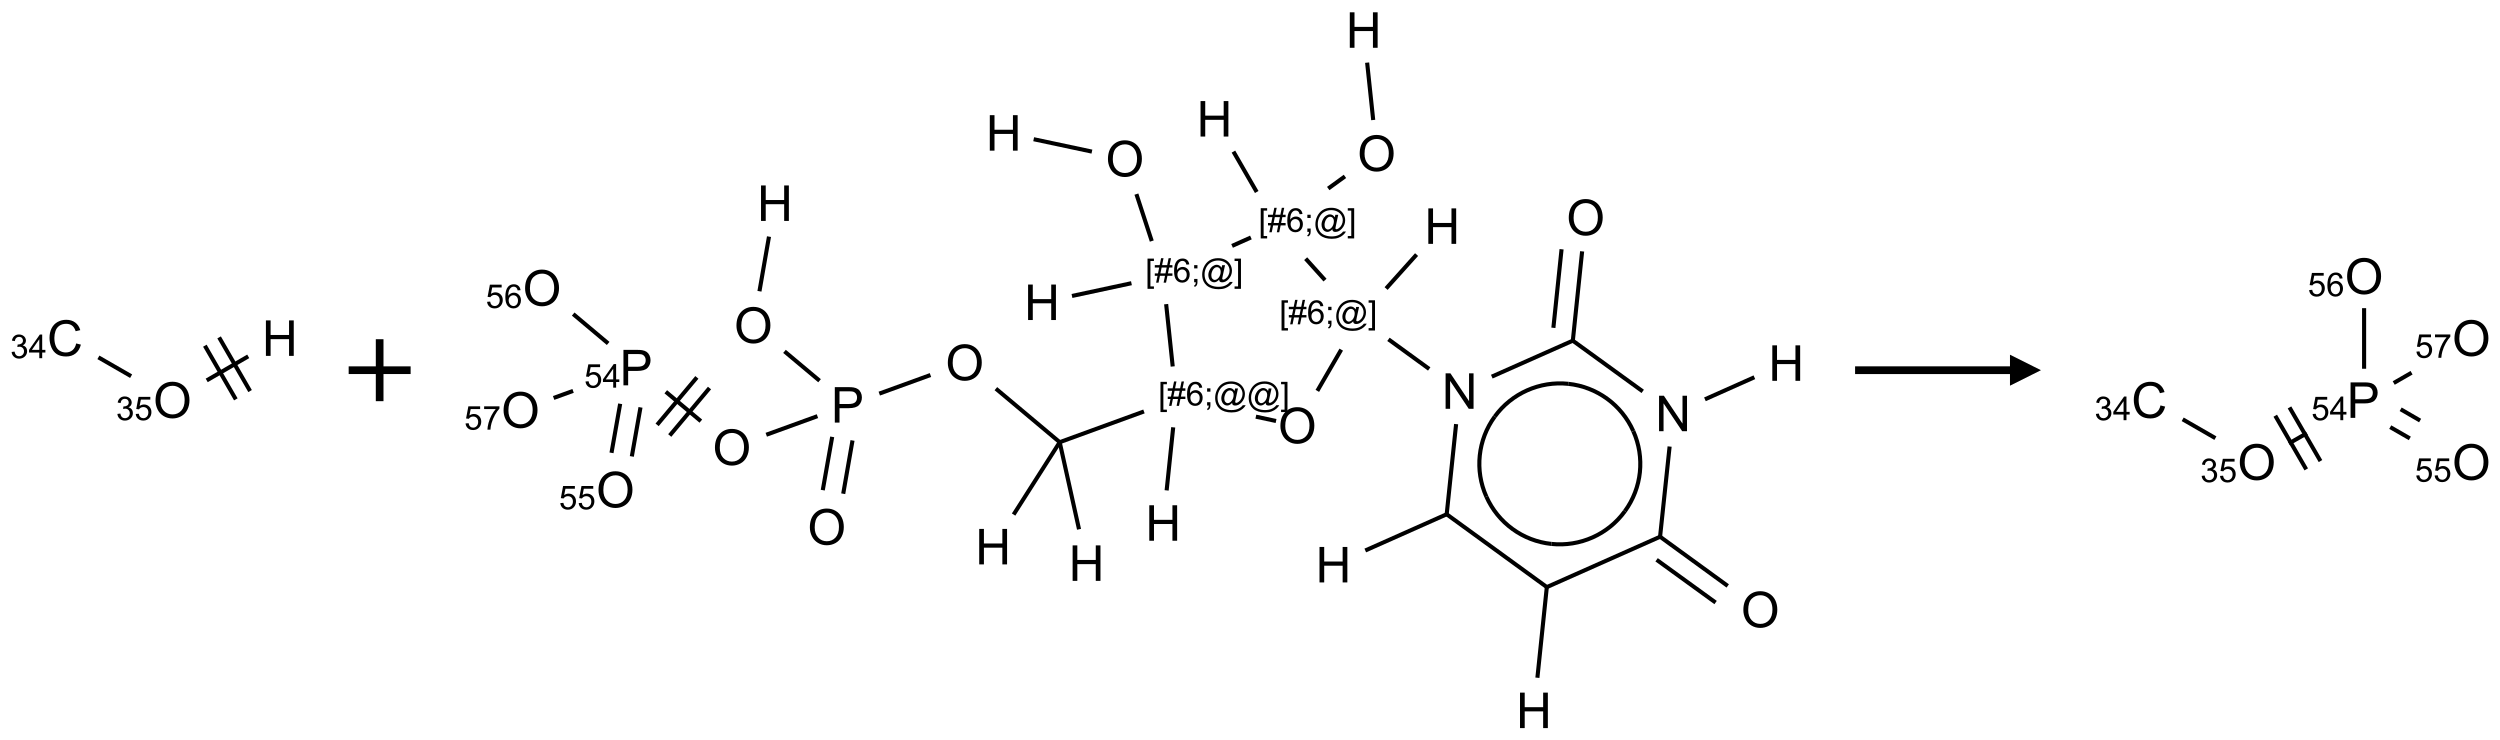 <?xml version="1.0" encoding="UTF-8"?>
<svg xmlns="http://www.w3.org/2000/svg" xmlns:xlink="http://www.w3.org/1999/xlink" width="807" height="239" viewBox="0 0 807 239">
<defs>
<g>
<g id="glyph-0-0">
<path d="M 2 0 L 2 -10 L 10 -10 L 10 0 Z M 2.25 -0.25 L 9.75 -0.25 L 9.75 -9.75 L 2.25 -9.75 Z M 2.25 -0.25 "/>
</g>
<g id="glyph-0-1">
<path d="M 9.406 -4.016 L 10.922 -3.633 C 10.605 -2.387 10.031 -1.438 9.207 -0.785 C 8.383 -0.133 7.371 0.195 6.18 0.195 C 4.945 0.195 3.941 -0.055 3.168 -0.559 C 2.395 -1.062 1.805 -1.789 1.402 -2.742 C 1 -3.695 0.797 -4.719 0.797 -5.812 C 0.797 -7.004 1.023 -8.047 1.48 -8.934 C 1.938 -9.82 2.586 -10.496 3.426 -10.957 C 4.266 -11.418 5.191 -11.648 6.203 -11.648 C 7.348 -11.648 8.312 -11.355 9.094 -10.773 C 9.875 -10.191 10.418 -9.371 10.727 -8.312 L 9.234 -7.961 C 8.969 -8.793 8.582 -9.402 8.078 -9.781 C 7.574 -10.16 6.938 -10.352 6.172 -10.352 C 5.293 -10.352 4.555 -10.141 3.965 -9.719 C 3.375 -9.297 2.957 -8.73 2.719 -8.02 C 2.48 -7.309 2.359 -6.574 2.359 -5.82 C 2.359 -4.848 2.5 -3.996 2.785 -3.27 C 3.07 -2.543 3.512 -2 4.109 -1.641 C 4.707 -1.281 5.355 -1.102 6.055 -1.102 C 6.902 -1.102 7.621 -1.348 8.211 -1.836 C 8.801 -2.324 9.199 -3.051 9.406 -4.016 Z M 9.406 -4.016 "/>
</g>
<g id="glyph-0-2">
<path d="M 0.773 -5.578 C 0.773 -7.48 1.285 -8.969 2.305 -10.043 C 3.324 -11.117 4.645 -11.656 6.258 -11.656 C 7.316 -11.656 8.27 -11.402 9.117 -10.898 C 9.965 -10.395 10.613 -9.688 11.059 -8.785 C 11.504 -7.883 11.727 -6.855 11.727 -5.711 C 11.727 -4.551 11.492 -3.512 11.023 -2.594 C 10.555 -1.676 9.891 -0.984 9.031 -0.512 C 8.172 -0.039 7.246 0.195 6.25 0.195 C 5.172 0.195 4.207 -0.066 3.359 -0.586 C 2.512 -1.105 1.867 -1.816 1.43 -2.719 C 0.992 -3.621 0.773 -4.574 0.773 -5.578 Z M 2.336 -5.555 C 2.336 -4.176 2.707 -3.086 3.449 -2.293 C 4.191 -1.5 5.121 -1.102 6.242 -1.102 C 7.383 -1.102 8.32 -1.504 9.059 -2.305 C 9.797 -3.105 10.164 -4.246 10.164 -5.719 C 10.164 -6.652 10.008 -7.465 9.691 -8.16 C 9.375 -8.855 8.914 -9.395 8.309 -9.777 C 7.703 -10.16 7.02 -10.352 6.266 -10.352 C 5.191 -10.352 4.27 -9.984 3.496 -9.246 C 2.723 -8.508 2.336 -7.277 2.336 -5.555 Z M 2.336 -5.555 "/>
</g>
<g id="glyph-0-3">
<path d="M 1.281 0 L 1.281 -11.453 L 2.797 -11.453 L 2.797 -6.75 L 8.75 -6.75 L 8.75 -11.453 L 10.266 -11.453 L 10.266 0 L 8.75 0 L 8.75 -5.398 L 2.797 -5.398 L 2.797 0 Z M 1.281 0 "/>
</g>
<g id="glyph-0-4">
<path d="M 1.219 0 L 1.219 -11.453 L 2.773 -11.453 L 8.789 -2.461 L 8.789 -11.453 L 10.242 -11.453 L 10.242 0 L 8.688 0 L 2.672 -9 L 2.672 0 Z M 1.219 0 "/>
</g>
<g id="glyph-0-5">
<path d="M 1.234 0 L 1.234 -11.453 L 5.555 -11.453 C 6.316 -11.453 6.895 -11.418 7.297 -11.344 C 7.859 -11.25 8.332 -11.07 8.711 -10.809 C 9.09 -10.547 9.398 -10.176 9.629 -9.703 C 9.859 -9.23 9.977 -8.707 9.977 -8.141 C 9.977 -7.168 9.668 -6.344 9.047 -5.668 C 8.426 -4.992 7.309 -4.656 5.688 -4.656 L 2.75 -4.656 L 2.75 0 Z M 2.75 -6.008 L 5.711 -6.008 C 6.691 -6.008 7.387 -6.191 7.797 -6.555 C 8.207 -6.918 8.414 -7.434 8.414 -8.094 C 8.414 -8.574 8.293 -8.984 8.051 -9.324 C 7.809 -9.664 7.488 -9.891 7.094 -10 C 6.84 -10.066 6.367 -10.102 5.68 -10.102 L 2.75 -10.102 Z M 2.75 -6.008 "/>
</g>
<g id="glyph-1-0">
<path d="M 1.332 0 L 1.332 -6.668 L 6.668 -6.668 L 6.668 0 Z M 1.5 -0.168 L 6.5 -0.168 L 6.5 -6.5 L 1.5 -6.5 Z M 1.5 -0.168 "/>
</g>
<g id="glyph-1-1">
<path d="M 0.449 -2.016 L 1.387 -2.141 C 1.492 -1.609 1.676 -1.227 1.934 -0.992 C 2.191 -0.758 2.508 -0.641 2.879 -0.641 C 3.32 -0.641 3.695 -0.793 3.996 -1.098 C 4.301 -1.402 4.453 -1.781 4.453 -2.234 C 4.453 -2.664 4.312 -3.02 4.031 -3.301 C 3.75 -3.578 3.391 -3.719 2.957 -3.719 C 2.781 -3.719 2.562 -3.684 2.297 -3.613 L 2.402 -4.438 C 2.465 -4.43 2.516 -4.426 2.551 -4.426 C 2.949 -4.426 3.312 -4.531 3.629 -4.738 C 3.949 -4.949 4.109 -5.27 4.109 -5.703 C 4.109 -6.047 3.992 -6.332 3.762 -6.559 C 3.527 -6.785 3.227 -6.895 2.859 -6.895 C 2.496 -6.895 2.191 -6.781 1.949 -6.551 C 1.707 -6.324 1.547 -5.98 1.48 -5.52 L 0.543 -5.688 C 0.656 -6.316 0.918 -6.805 1.324 -7.148 C 1.73 -7.492 2.234 -7.668 2.84 -7.668 C 3.254 -7.668 3.641 -7.578 3.988 -7.398 C 4.34 -7.219 4.609 -6.977 4.793 -6.668 C 4.98 -6.359 5.074 -6.031 5.074 -5.684 C 5.074 -5.352 4.984 -5.051 4.809 -4.781 C 4.629 -4.512 4.367 -4.297 4.02 -4.137 C 4.473 -4.031 4.824 -3.816 5.074 -3.488 C 5.324 -3.16 5.449 -2.75 5.449 -2.254 C 5.449 -1.59 5.203 -1.023 4.719 -0.559 C 4.234 -0.098 3.617 0.137 2.875 0.137 C 2.203 0.137 1.648 -0.062 1.207 -0.465 C 0.762 -0.863 0.512 -1.379 0.449 -2.016 Z M 0.449 -2.016 "/>
</g>
<g id="glyph-1-2">
<path d="M 3.449 0 L 3.449 -1.828 L 0.137 -1.828 L 0.137 -2.688 L 3.621 -7.637 L 4.387 -7.637 L 4.387 -2.688 L 5.418 -2.688 L 5.418 -1.828 L 4.387 -1.828 L 4.387 0 Z M 3.449 -2.688 L 3.449 -6.129 L 1.059 -2.688 Z M 3.449 -2.688 "/>
</g>
<g id="glyph-1-3">
<path d="M 0.441 -2 L 1.426 -2.082 C 1.5 -1.605 1.668 -1.242 1.934 -1.004 C 2.199 -0.762 2.52 -0.641 2.895 -0.641 C 3.348 -0.641 3.73 -0.812 4.043 -1.152 C 4.355 -1.492 4.512 -1.941 4.512 -2.504 C 4.512 -3.039 4.359 -3.461 4.059 -3.77 C 3.758 -4.078 3.367 -4.234 2.879 -4.234 C 2.578 -4.234 2.305 -4.164 2.062 -4.027 C 1.82 -3.891 1.629 -3.715 1.488 -3.496 L 0.609 -3.609 L 1.348 -7.531 L 5.145 -7.531 L 5.145 -6.637 L 2.098 -6.637 L 1.688 -4.582 C 2.145 -4.902 2.625 -5.062 3.129 -5.062 C 3.797 -5.062 4.359 -4.832 4.816 -4.371 C 5.277 -3.91 5.504 -3.312 5.504 -2.59 C 5.504 -1.898 5.305 -1.301 4.902 -0.797 C 4.41 -0.18 3.742 0.129 2.895 0.129 C 2.199 0.129 1.633 -0.062 1.195 -0.453 C 0.758 -0.844 0.504 -1.359 0.441 -2 Z M 0.441 -2 "/>
</g>
<g id="glyph-1-4">
<path d="M 0.723 2.121 L 0.723 -7.637 L 2.793 -7.637 L 2.793 -6.859 L 1.66 -6.859 L 1.66 1.344 L 2.793 1.344 L 2.793 2.121 Z M 0.723 2.121 "/>
</g>
<g id="glyph-1-5">
<path d="M 0.535 0.129 L 0.988 -2.09 L 0.109 -2.09 L 0.109 -2.863 L 1.145 -2.863 L 1.531 -4.754 L 0.109 -4.754 L 0.109 -5.531 L 1.688 -5.531 L 2.141 -7.766 L 2.922 -7.766 L 2.469 -5.531 L 4.109 -5.531 L 4.562 -7.766 L 5.348 -7.766 L 4.895 -5.531 L 5.797 -5.531 L 5.797 -4.754 L 4.738 -4.754 L 4.348 -2.863 L 5.797 -2.863 L 5.797 -2.09 L 4.191 -2.09 L 3.738 0.129 L 2.957 0.129 L 3.406 -2.09 L 1.77 -2.09 L 1.316 0.129 Z M 1.926 -2.863 L 3.562 -2.863 L 3.953 -4.754 L 2.312 -4.754 Z M 1.926 -2.863 "/>
</g>
<g id="glyph-1-6">
<path d="M 5.309 -5.766 L 4.375 -5.691 C 4.293 -6.059 4.172 -6.328 4.02 -6.496 C 3.766 -6.762 3.453 -6.895 3.082 -6.895 C 2.785 -6.895 2.523 -6.812 2.297 -6.645 C 2 -6.43 1.77 -6.117 1.598 -5.703 C 1.43 -5.289 1.34 -4.703 1.332 -3.938 C 1.559 -4.281 1.836 -4.535 2.16 -4.703 C 2.488 -4.871 2.828 -4.953 3.188 -4.953 C 3.812 -4.953 4.344 -4.723 4.785 -4.262 C 5.223 -3.801 5.441 -3.207 5.441 -2.48 C 5.441 -2 5.34 -1.555 5.133 -1.145 C 4.926 -0.73 4.641 -0.418 4.281 -0.199 C 3.922 0.02 3.512 0.129 3.051 0.129 C 2.27 0.129 1.633 -0.156 1.141 -0.73 C 0.648 -1.305 0.402 -2.254 0.402 -3.574 C 0.402 -5.051 0.672 -6.121 1.219 -6.793 C 1.695 -7.375 2.336 -7.668 3.141 -7.668 C 3.742 -7.668 4.234 -7.5 4.617 -7.16 C 5 -6.824 5.23 -6.359 5.309 -5.766 Z M 1.48 -2.473 C 1.48 -2.152 1.547 -1.844 1.684 -1.547 C 1.82 -1.25 2.016 -1.027 2.262 -0.871 C 2.508 -0.719 2.766 -0.641 3.035 -0.641 C 3.434 -0.641 3.773 -0.801 4.059 -1.121 C 4.344 -1.441 4.484 -1.875 4.484 -2.422 C 4.484 -2.949 4.344 -3.367 4.062 -3.668 C 3.781 -3.973 3.426 -4.125 3 -4.125 C 2.578 -4.125 2.219 -3.973 1.922 -3.668 C 1.625 -3.363 1.48 -2.969 1.48 -2.473 Z M 1.48 -2.473 "/>
</g>
<g id="glyph-1-7">
<path d="M 0.949 -4.465 L 0.949 -5.531 L 2.016 -5.531 L 2.016 -4.465 Z M 0.949 0 L 0.949 -1.066 L 2.016 -1.066 L 2.016 0 C 2.016 0.391 1.945 0.711 1.809 0.949 C 1.668 1.191 1.449 1.379 1.145 1.512 L 0.887 1.109 C 1.082 1.023 1.23 0.895 1.324 0.727 C 1.418 0.559 1.469 0.316 1.48 0 Z M 0.949 0 "/>
</g>
<g id="glyph-1-8">
<path d="M 6.047 -0.848 C 5.82 -0.59 5.57 -0.379 5.289 -0.223 C 5.008 -0.062 4.73 0.016 4.449 0.016 C 4.141 0.016 3.84 -0.074 3.547 -0.254 C 3.254 -0.434 3.02 -0.715 2.836 -1.09 C 2.652 -1.465 2.562 -1.875 2.562 -2.324 C 2.562 -2.875 2.703 -3.43 2.988 -3.98 C 3.27 -4.535 3.621 -4.953 4.043 -5.23 C 4.461 -5.508 4.871 -5.645 5.266 -5.645 C 5.566 -5.645 5.855 -5.566 6.129 -5.41 C 6.402 -5.25 6.641 -5.012 6.84 -4.688 L 7.016 -5.496 L 7.949 -5.496 L 7.199 -2 C 7.094 -1.516 7.043 -1.246 7.043 -1.191 C 7.043 -1.098 7.078 -1.02 7.148 -0.949 C 7.219 -0.883 7.305 -0.848 7.406 -0.848 C 7.59 -0.848 7.832 -0.953 8.129 -1.168 C 8.527 -1.445 8.84 -1.816 9.07 -2.285 C 9.301 -2.75 9.418 -3.234 9.418 -3.73 C 9.418 -4.309 9.27 -4.852 8.973 -5.355 C 8.676 -5.859 8.23 -6.262 7.645 -6.562 C 7.055 -6.863 6.406 -7.016 5.691 -7.016 C 4.879 -7.016 4.137 -6.824 3.465 -6.445 C 2.793 -6.066 2.273 -5.52 1.902 -4.809 C 1.535 -4.098 1.348 -3.34 1.348 -2.527 C 1.348 -1.676 1.535 -0.941 1.902 -0.328 C 2.273 0.285 2.809 0.742 3.508 1.035 C 4.207 1.328 4.984 1.473 5.832 1.473 C 6.742 1.473 7.504 1.32 8.121 1.016 C 8.734 0.711 9.195 0.34 9.5 -0.098 L 10.441 -0.098 C 10.266 0.266 9.961 0.637 9.531 1.016 C 9.102 1.395 8.59 1.695 7.996 1.914 C 7.402 2.133 6.688 2.246 5.848 2.246 C 5.078 2.246 4.367 2.145 3.715 1.949 C 3.066 1.75 2.512 1.453 2.051 1.055 C 1.594 0.656 1.25 0.199 1.016 -0.316 C 0.723 -0.973 0.578 -1.684 0.578 -2.441 C 0.578 -3.289 0.75 -4.098 1.098 -4.863 C 1.523 -5.805 2.125 -6.527 2.902 -7.027 C 3.684 -7.527 4.629 -7.777 5.738 -7.777 C 6.602 -7.777 7.375 -7.602 8.059 -7.246 C 8.746 -6.895 9.285 -6.371 9.684 -5.672 C 10.02 -5.07 10.188 -4.418 10.188 -3.715 C 10.188 -2.707 9.832 -1.812 9.125 -1.031 C 8.492 -0.328 7.801 0.02 7.051 0.02 C 6.812 0.02 6.617 -0.016 6.473 -0.09 C 6.324 -0.16 6.215 -0.266 6.145 -0.402 C 6.102 -0.488 6.066 -0.637 6.047 -0.848 Z M 3.527 -2.262 C 3.527 -1.785 3.641 -1.414 3.863 -1.152 C 4.09 -0.887 4.348 -0.754 4.641 -0.754 C 4.836 -0.754 5.039 -0.812 5.254 -0.93 C 5.469 -1.047 5.676 -1.219 5.871 -1.449 C 6.066 -1.676 6.23 -1.969 6.355 -2.32 C 6.48 -2.672 6.543 -3.027 6.543 -3.379 C 6.543 -3.852 6.426 -4.219 6.191 -4.48 C 5.957 -4.738 5.672 -4.871 5.332 -4.871 C 5.109 -4.871 4.902 -4.812 4.707 -4.699 C 4.512 -4.586 4.32 -4.406 4.137 -4.156 C 3.953 -3.906 3.805 -3.602 3.691 -3.246 C 3.582 -2.887 3.527 -2.559 3.527 -2.262 Z M 3.527 -2.262 "/>
</g>
<g id="glyph-1-9">
<path d="M 2.27 2.121 L 0.203 2.121 L 0.203 1.344 L 1.332 1.344 L 1.332 -6.859 L 0.203 -6.859 L 0.203 -7.637 L 2.27 -7.637 Z M 2.27 2.121 "/>
</g>
<g id="glyph-1-10">
<path d="M 0.504 -6.637 L 0.504 -7.535 L 5.449 -7.535 L 5.449 -6.809 C 4.961 -6.289 4.48 -5.602 4.004 -4.746 C 3.527 -3.887 3.156 -3.004 2.895 -2.098 C 2.707 -1.461 2.59 -0.762 2.535 0 L 1.574 0 C 1.582 -0.602 1.703 -1.328 1.926 -2.176 C 2.152 -3.027 2.477 -3.848 2.898 -4.637 C 3.32 -5.426 3.77 -6.094 4.246 -6.637 Z M 0.504 -6.637 "/>
</g>
</g>
</defs>
<path fill="none" stroke-width="0.033" stroke-linecap="butt" stroke-linejoin="miter" stroke="rgb(0%, 0%, 0%)" stroke-opacity="1" stroke-miterlimit="10" d="M 0.268 0.155 L 0.532 0.307 " transform="matrix(40, 0, 0, 40, 21.047, 109.152)"/>
<path fill="none" stroke-width="0.033" stroke-linecap="butt" stroke-linejoin="miter" stroke="rgb(0%, 0%, 0%)" stroke-opacity="1" stroke-miterlimit="10" d="M 1.142 0.341 L 1.477 0.147 " transform="matrix(40, 0, 0, 40, 21.047, 109.152)"/>
<path fill="none" stroke-width="0.033" stroke-linecap="butt" stroke-linejoin="miter" stroke="rgb(0%, 0%, 0%)" stroke-opacity="1" stroke-miterlimit="10" d="M 1.492 0.427 L 1.242 -0.006 " transform="matrix(40, 0, 0, 40, 21.047, 109.152)"/>
<path fill="none" stroke-width="0.033" stroke-linecap="butt" stroke-linejoin="miter" stroke="rgb(0%, 0%, 0%)" stroke-opacity="1" stroke-miterlimit="10" d="M 1.377 0.494 L 1.127 0.061 " transform="matrix(40, 0, 0, 40, 21.047, 109.152)"/>
<g fill="rgb(0%, 0%, 0%)" fill-opacity="1">
<use xlink:href="#glyph-0-1" x="15.188" y="114.879"/>
</g>
<g fill="rgb(0%, 0%, 0%)" fill-opacity="1">
<use xlink:href="#glyph-1-1" x="3.301" y="115.633"/>
<use xlink:href="#glyph-1-2" x="9.233" y="115.633"/>
</g>
<g fill="rgb(0%, 0%, 0%)" fill-opacity="1">
<use xlink:href="#glyph-0-2" x="49.438" y="134.883"/>
</g>
<g fill="rgb(0%, 0%, 0%)" fill-opacity="1">
<use xlink:href="#glyph-1-1" x="37.441" y="135.633"/>
<use xlink:href="#glyph-1-3" x="43.374" y="135.633"/>
</g>
<g fill="rgb(0%, 0%, 0%)" fill-opacity="1">
<use xlink:href="#glyph-0-3" x="84.555" y="114.879"/>
</g>
<path fill="none" stroke-width="0.062" stroke-linecap="butt" stroke-linejoin="miter" stroke="rgb(0%, 0%, 0%)" stroke-opacity="1" stroke-miterlimit="10" d="M -0 0 L 0.5 0 M 0.25 -0.25 L 0.25 0.25 " transform="matrix(40, 0, 0, 40, 112.551, 119.5)"/>
<path fill="none" stroke-width="0.033" stroke-linecap="butt" stroke-linejoin="miter" stroke="rgb(0%, 0%, 0%)" stroke-opacity="1" stroke-miterlimit="10" d="M 9.742 4.486 L 9.188 4.083 " transform="matrix(40, 0, 0, 40, 168.031, 9.699)"/>
<path fill="none" stroke-width="0.033" stroke-linecap="butt" stroke-linejoin="miter" stroke="rgb(0%, 0%, 0%)" stroke-opacity="1" stroke-miterlimit="10" d="M 9.644 4.62 L 9.168 4.275 " transform="matrix(40, 0, 0, 40, 168.031, 9.699)"/>
<path fill="none" stroke-width="0.033" stroke-linecap="butt" stroke-linejoin="miter" stroke="rgb(0%, 0%, 0%)" stroke-opacity="1" stroke-miterlimit="10" d="M 9.205 4.085 L 8.274 4.499 " transform="matrix(40, 0, 0, 40, 168.031, 9.699)"/>
<path fill="none" stroke-width="0.033" stroke-linecap="butt" stroke-linejoin="miter" stroke="rgb(0%, 0%, 0%)" stroke-opacity="1" stroke-miterlimit="10" d="M 8.283 4.486 L 8.206 5.227 " transform="matrix(40, 0, 0, 40, 168.031, 9.699)"/>
<path fill="none" stroke-width="0.033" stroke-linecap="butt" stroke-linejoin="miter" stroke="rgb(0%, 0%, 0%)" stroke-opacity="1" stroke-miterlimit="10" d="M 8.283 4.496 L 7.466 3.902 " transform="matrix(40, 0, 0, 40, 168.031, 9.699)"/>
<path fill="none" stroke-width="0.033" stroke-linecap="butt" stroke-linejoin="miter" stroke="rgb(0%, 0%, 0%)" stroke-opacity="1" stroke-miterlimit="10" d="M 7.482 3.904 L 6.817 4.2 " transform="matrix(40, 0, 0, 40, 168.031, 9.699)"/>
<path fill="none" stroke-width="0.033" stroke-linecap="butt" stroke-linejoin="miter" stroke="rgb(0%, 0%, 0%)" stroke-opacity="1" stroke-miterlimit="10" d="M 7.474 3.908 L 7.55 3.18 " transform="matrix(40, 0, 0, 40, 168.031, 9.699)"/>
<path fill="none" stroke-width="0.033" stroke-linecap="butt" stroke-linejoin="miter" stroke="rgb(0%, 0%, 0%)" stroke-opacity="1" stroke-miterlimit="10" d="M 7.333 2.735 L 7.004 2.496 " transform="matrix(40, 0, 0, 40, 168.031, 9.699)"/>
<path fill="none" stroke-width="0.033" stroke-linecap="butt" stroke-linejoin="miter" stroke="rgb(0%, 0%, 0%)" stroke-opacity="1" stroke-miterlimit="10" d="M 6.985 2.086 L 7.231 1.812 " transform="matrix(40, 0, 0, 40, 168.031, 9.699)"/>
<path fill="none" stroke-width="0.033" stroke-linecap="butt" stroke-linejoin="miter" stroke="rgb(0%, 0%, 0%)" stroke-opacity="1" stroke-miterlimit="10" d="M 6.623 2.579 L 6.43 2.912 " transform="matrix(40, 0, 0, 40, 168.031, 9.699)"/>
<path fill="none" stroke-width="0.033" stroke-linecap="butt" stroke-linejoin="miter" stroke="rgb(0%, 0%, 0%)" stroke-opacity="1" stroke-miterlimit="10" d="M 6.097 3.155 L 5.934 3.12 " transform="matrix(40, 0, 0, 40, 168.031, 9.699)"/>
<path fill="none" stroke-width="0.033" stroke-linecap="butt" stroke-linejoin="miter" stroke="rgb(0%, 0%, 0%)" stroke-opacity="1" stroke-miterlimit="10" d="M 5.031 3.078 L 4.351 3.326 " transform="matrix(40, 0, 0, 40, 168.031, 9.699)"/>
<path fill="none" stroke-width="0.033" stroke-linecap="butt" stroke-linejoin="miter" stroke="rgb(0%, 0%, 0%)" stroke-opacity="1" stroke-miterlimit="10" d="M 4.351 3.326 L 3.836 2.894 " transform="matrix(40, 0, 0, 40, 168.031, 9.699)"/>
<path fill="none" stroke-width="0.033" stroke-linecap="butt" stroke-linejoin="miter" stroke="rgb(0%, 0%, 0%)" stroke-opacity="1" stroke-miterlimit="10" d="M 3.308 2.784 L 2.895 2.934 " transform="matrix(40, 0, 0, 40, 168.031, 9.699)"/>
<path fill="none" stroke-width="0.033" stroke-linecap="butt" stroke-linejoin="miter" stroke="rgb(0%, 0%, 0%)" stroke-opacity="1" stroke-miterlimit="10" d="M 2.515 3.283 L 2.439 3.713 " transform="matrix(40, 0, 0, 40, 168.031, 9.699)"/>
<path fill="none" stroke-width="0.033" stroke-linecap="butt" stroke-linejoin="miter" stroke="rgb(0%, 0%, 0%)" stroke-opacity="1" stroke-miterlimit="10" d="M 2.679 3.312 L 2.604 3.742 " transform="matrix(40, 0, 0, 40, 168.031, 9.699)"/>
<path fill="none" stroke-width="0.033" stroke-linecap="butt" stroke-linejoin="miter" stroke="rgb(0%, 0%, 0%)" stroke-opacity="1" stroke-miterlimit="10" d="M 2.413 2.83 L 2.13 2.593 " transform="matrix(40, 0, 0, 40, 168.031, 9.699)"/>
<path fill="none" stroke-width="0.033" stroke-linecap="butt" stroke-linejoin="miter" stroke="rgb(0%, 0%, 0%)" stroke-opacity="1" stroke-miterlimit="10" d="M 1.928 2.108 L 2.005 1.667 " transform="matrix(40, 0, 0, 40, 168.031, 9.699)"/>
<path fill="none" stroke-width="0.033" stroke-linecap="butt" stroke-linejoin="miter" stroke="rgb(0%, 0%, 0%)" stroke-opacity="1" stroke-miterlimit="10" d="M 2.396 3.116 L 1.983 3.266 " transform="matrix(40, 0, 0, 40, 168.031, 9.699)"/>
<path fill="none" stroke-width="0.033" stroke-linecap="butt" stroke-linejoin="miter" stroke="rgb(0%, 0%, 0%)" stroke-opacity="1" stroke-miterlimit="10" d="M 1.455 3.156 L 1.172 2.919 " transform="matrix(40, 0, 0, 40, 168.031, 9.699)"/>
<path fill="none" stroke-width="0.033" stroke-linecap="butt" stroke-linejoin="miter" stroke="rgb(0%, 0%, 0%)" stroke-opacity="1" stroke-miterlimit="10" d="M 1.423 2.803 L 1.102 3.186 " transform="matrix(40, 0, 0, 40, 168.031, 9.699)"/>
<path fill="none" stroke-width="0.033" stroke-linecap="butt" stroke-linejoin="miter" stroke="rgb(0%, 0%, 0%)" stroke-opacity="1" stroke-miterlimit="10" d="M 1.525 2.889 L 1.204 3.272 " transform="matrix(40, 0, 0, 40, 168.031, 9.699)"/>
<path fill="none" stroke-width="0.033" stroke-linecap="butt" stroke-linejoin="miter" stroke="rgb(0%, 0%, 0%)" stroke-opacity="1" stroke-miterlimit="10" d="M 0.804 3.016 L 0.734 3.412 " transform="matrix(40, 0, 0, 40, 168.031, 9.699)"/>
<path fill="none" stroke-width="0.033" stroke-linecap="butt" stroke-linejoin="miter" stroke="rgb(0%, 0%, 0%)" stroke-opacity="1" stroke-miterlimit="10" d="M 0.968 3.045 L 0.898 3.441 " transform="matrix(40, 0, 0, 40, 168.031, 9.699)"/>
<path fill="none" stroke-width="0.033" stroke-linecap="butt" stroke-linejoin="miter" stroke="rgb(0%, 0%, 0%)" stroke-opacity="1" stroke-miterlimit="10" d="M 0.707 2.529 L 0.425 2.292 " transform="matrix(40, 0, 0, 40, 168.031, 9.699)"/>
<path fill="none" stroke-width="0.033" stroke-linecap="butt" stroke-linejoin="miter" stroke="rgb(0%, 0%, 0%)" stroke-opacity="1" stroke-miterlimit="10" d="M 0.424 2.912 L 0.267 2.969 " transform="matrix(40, 0, 0, 40, 168.031, 9.699)"/>
<path fill="none" stroke-width="0.033" stroke-linecap="butt" stroke-linejoin="miter" stroke="rgb(0%, 0%, 0%)" stroke-opacity="1" stroke-miterlimit="10" d="M 4.351 3.326 L 4.507 4.029 " transform="matrix(40, 0, 0, 40, 168.031, 9.699)"/>
<path fill="none" stroke-width="0.033" stroke-linecap="butt" stroke-linejoin="miter" stroke="rgb(0%, 0%, 0%)" stroke-opacity="1" stroke-miterlimit="10" d="M 4.351 3.326 L 3.979 3.91 " transform="matrix(40, 0, 0, 40, 168.031, 9.699)"/>
<path fill="none" stroke-width="0.033" stroke-linecap="butt" stroke-linejoin="miter" stroke="rgb(0%, 0%, 0%)" stroke-opacity="1" stroke-miterlimit="10" d="M 5.267 3.206 L 5.214 3.715 " transform="matrix(40, 0, 0, 40, 168.031, 9.699)"/>
<path fill="none" stroke-width="0.033" stroke-linecap="butt" stroke-linejoin="miter" stroke="rgb(0%, 0%, 0%)" stroke-opacity="1" stroke-miterlimit="10" d="M 5.263 2.715 L 5.21 2.212 " transform="matrix(40, 0, 0, 40, 168.031, 9.699)"/>
<path fill="none" stroke-width="0.033" stroke-linecap="butt" stroke-linejoin="miter" stroke="rgb(0%, 0%, 0%)" stroke-opacity="1" stroke-miterlimit="10" d="M 5.094 1.703 L 4.97 1.324 " transform="matrix(40, 0, 0, 40, 168.031, 9.699)"/>
<path fill="none" stroke-width="0.033" stroke-linecap="butt" stroke-linejoin="miter" stroke="rgb(0%, 0%, 0%)" stroke-opacity="1" stroke-miterlimit="10" d="M 4.611 0.981 L 4.141 0.881 " transform="matrix(40, 0, 0, 40, 168.031, 9.699)"/>
<path fill="none" stroke-width="0.033" stroke-linecap="butt" stroke-linejoin="miter" stroke="rgb(0%, 0%, 0%)" stroke-opacity="1" stroke-miterlimit="10" d="M 4.93 2.043 L 4.45 2.146 " transform="matrix(40, 0, 0, 40, 168.031, 9.699)"/>
<path fill="none" stroke-width="0.033" stroke-linecap="butt" stroke-linejoin="miter" stroke="rgb(0%, 0%, 0%)" stroke-opacity="1" stroke-miterlimit="10" d="M 5.742 1.742 L 5.894 1.674 " transform="matrix(40, 0, 0, 40, 168.031, 9.699)"/>
<path fill="none" stroke-width="0.033" stroke-linecap="butt" stroke-linejoin="miter" stroke="rgb(0%, 0%, 0%)" stroke-opacity="1" stroke-miterlimit="10" d="M 6.336 1.845 L 6.492 2.018 " transform="matrix(40, 0, 0, 40, 168.031, 9.699)"/>
<path fill="none" stroke-width="0.033" stroke-linecap="butt" stroke-linejoin="miter" stroke="rgb(0%, 0%, 0%)" stroke-opacity="1" stroke-miterlimit="10" d="M 6.518 1.279 L 6.653 1.181 " transform="matrix(40, 0, 0, 40, 168.031, 9.699)"/>
<path fill="none" stroke-width="0.033" stroke-linecap="butt" stroke-linejoin="miter" stroke="rgb(0%, 0%, 0%)" stroke-opacity="1" stroke-miterlimit="10" d="M 6.881 0.726 L 6.832 0.263 " transform="matrix(40, 0, 0, 40, 168.031, 9.699)"/>
<path fill="none" stroke-width="0.033" stroke-linecap="butt" stroke-linejoin="miter" stroke="rgb(0%, 0%, 0%)" stroke-opacity="1" stroke-miterlimit="10" d="M 5.941 1.307 L 5.753 0.981 " transform="matrix(40, 0, 0, 40, 168.031, 9.699)"/>
<path fill="none" stroke-width="0.033" stroke-linecap="butt" stroke-linejoin="miter" stroke="rgb(0%, 0%, 0%)" stroke-opacity="1" stroke-miterlimit="10" d="M 7.838 2.797 L 8.5 2.503 " transform="matrix(40, 0, 0, 40, 168.031, 9.699)"/>
<path fill="none" stroke-width="0.033" stroke-linecap="butt" stroke-linejoin="miter" stroke="rgb(0%, 0%, 0%)" stroke-opacity="1" stroke-miterlimit="10" d="M 8.491 2.516 L 8.567 1.786 " transform="matrix(40, 0, 0, 40, 168.031, 9.699)"/>
<path fill="none" stroke-width="0.033" stroke-linecap="butt" stroke-linejoin="miter" stroke="rgb(0%, 0%, 0%)" stroke-opacity="1" stroke-miterlimit="10" d="M 8.335 2.403 L 8.401 1.769 " transform="matrix(40, 0, 0, 40, 168.031, 9.699)"/>
<path fill="none" stroke-width="0.033" stroke-linecap="butt" stroke-linejoin="miter" stroke="rgb(0%, 0%, 0%)" stroke-opacity="1" stroke-miterlimit="10" d="M 8.492 2.507 L 9.056 2.916 " transform="matrix(40, 0, 0, 40, 168.031, 9.699)"/>
<path fill="none" stroke-width="0.033" stroke-linecap="butt" stroke-linejoin="miter" stroke="rgb(0%, 0%, 0%)" stroke-opacity="1" stroke-miterlimit="10" d="M 9.273 3.361 L 9.196 4.089 " transform="matrix(40, 0, 0, 40, 168.031, 9.699)"/>
<path fill="none" stroke-width="0.033" stroke-linecap="butt" stroke-linejoin="miter" stroke="rgb(0%, 0%, 0%)" stroke-opacity="1" stroke-miterlimit="10" d="M 9.558 2.98 L 9.957 2.802 " transform="matrix(40, 0, 0, 40, 168.031, 9.699)"/>
<path fill="none" stroke-width="0.033" stroke-linecap="butt" stroke-linejoin="miter" stroke="rgb(0%, 0%, 0%)" stroke-opacity="1" stroke-miterlimit="10" d="M 8.912 3.883 C 8.776 4.071 8.55 4.171 8.319 4.147 " transform="matrix(40, 0, 0, 40, 168.031, 9.699)"/>
<path fill="none" stroke-width="0.033" stroke-linecap="butt" stroke-linejoin="miter" stroke="rgb(0%, 0%, 0%)" stroke-opacity="1" stroke-miterlimit="10" d="M 8.98 3.237 C 9.075 3.449 9.049 3.695 8.912 3.883 " transform="matrix(40, 0, 0, 40, 168.031, 9.699)"/>
<path fill="none" stroke-width="0.033" stroke-linecap="butt" stroke-linejoin="miter" stroke="rgb(0%, 0%, 0%)" stroke-opacity="1" stroke-miterlimit="10" d="M 8.455 2.855 C 8.686 2.879 8.886 3.025 8.98 3.237 " transform="matrix(40, 0, 0, 40, 168.031, 9.699)"/>
<path fill="none" stroke-width="0.033" stroke-linecap="butt" stroke-linejoin="miter" stroke="rgb(0%, 0%, 0%)" stroke-opacity="1" stroke-miterlimit="10" d="M 7.862 3.119 C 7.998 2.932 8.224 2.831 8.455 2.855 " transform="matrix(40, 0, 0, 40, 168.031, 9.699)"/>
<path fill="none" stroke-width="0.033" stroke-linecap="butt" stroke-linejoin="miter" stroke="rgb(0%, 0%, 0%)" stroke-opacity="1" stroke-miterlimit="10" d="M 7.794 3.765 C 7.699 3.553 7.725 3.307 7.862 3.119 " transform="matrix(40, 0, 0, 40, 168.031, 9.699)"/>
<path fill="none" stroke-width="0.033" stroke-linecap="butt" stroke-linejoin="miter" stroke="rgb(0%, 0%, 0%)" stroke-opacity="1" stroke-miterlimit="10" d="M 8.319 4.147 C 8.088 4.123 7.888 3.977 7.794 3.765 " transform="matrix(40, 0, 0, 40, 168.031, 9.699)"/>
<g fill="rgb(0%, 0%, 0%)" fill-opacity="1">
<use xlink:href="#glyph-0-2" x="561.984" y="202.496"/>
</g>
<g fill="rgb(0%, 0%, 0%)" fill-opacity="1">
<use xlink:href="#glyph-0-3" x="489.379" y="235.031"/>
</g>
<g fill="rgb(0%, 0%, 0%)" fill-opacity="1">
<use xlink:href="#glyph-0-3" x="424.656" y="188.008"/>
</g>
<g fill="rgb(0%, 0%, 0%)" fill-opacity="1">
<use xlink:href="#glyph-0-4" x="465.422" y="131.957"/>
</g>
<g fill="rgb(0%, 0%, 0%)" fill-opacity="1">
<use xlink:href="#glyph-1-4" x="412.961" y="104.57"/>
<use xlink:href="#glyph-1-5" x="415.924" y="104.57"/>
<use xlink:href="#glyph-1-6" x="421.857" y="104.57"/>
<use xlink:href="#glyph-1-7" x="427.789" y="104.57"/>
<use xlink:href="#glyph-1-8" x="430.753" y="104.57"/>
<use xlink:href="#glyph-1-9" x="441.581" y="104.57"/>
</g>
<g fill="rgb(0%, 0%, 0%)" fill-opacity="1">
<use xlink:href="#glyph-0-3" x="459.785" y="78.719"/>
</g>
<g fill="rgb(0%, 0%, 0%)" fill-opacity="1">
<use xlink:href="#glyph-0-2" x="412.543" y="143.09"/>
</g>
<g fill="rgb(0%, 0%, 0%)" fill-opacity="1">
<use xlink:href="#glyph-1-4" x="373.879" y="130.895"/>
<use xlink:href="#glyph-1-5" x="376.842" y="130.895"/>
<use xlink:href="#glyph-1-6" x="382.775" y="130.895"/>
<use xlink:href="#glyph-1-7" x="388.707" y="130.895"/>
<use xlink:href="#glyph-1-8" x="391.671" y="130.895"/>
<use xlink:href="#glyph-1-8" x="402.499" y="130.895"/>
<use xlink:href="#glyph-1-9" x="413.327" y="130.895"/>
</g>
<g fill="rgb(0%, 0%, 0%)" fill-opacity="1">
<use xlink:href="#glyph-0-2" x="305.188" y="122.742"/>
</g>
<g fill="rgb(0%, 0%, 0%)" fill-opacity="1">
<use xlink:href="#glyph-0-5" x="268.242" y="136.418"/>
</g>
<g fill="rgb(0%, 0%, 0%)" fill-opacity="1">
<use xlink:href="#glyph-0-2" x="260.652" y="175.816"/>
</g>
<g fill="rgb(0%, 0%, 0%)" fill-opacity="1">
<use xlink:href="#glyph-0-2" x="236.957" y="110.711"/>
</g>
<g fill="rgb(0%, 0%, 0%)" fill-opacity="1">
<use xlink:href="#glyph-0-3" x="244.379" y="71.316"/>
</g>
<g fill="rgb(0%, 0%, 0%)" fill-opacity="1">
<use xlink:href="#glyph-0-2" x="230.012" y="150.105"/>
</g>
<g fill="rgb(0%, 0%, 0%)" fill-opacity="1">
<use xlink:href="#glyph-0-5" x="200.016" y="124.391"/>
</g>
<g fill="rgb(0%, 0%, 0%)" fill-opacity="1">
<use xlink:href="#glyph-1-3" x="188.562" y="125.148"/>
<use xlink:href="#glyph-1-2" x="194.495" y="125.148"/>
</g>
<g fill="rgb(0%, 0%, 0%)" fill-opacity="1">
<use xlink:href="#glyph-0-2" x="192.426" y="163.785"/>
</g>
<g fill="rgb(0%, 0%, 0%)" fill-opacity="1">
<use xlink:href="#glyph-1-3" x="180.426" y="164.402"/>
<use xlink:href="#glyph-1-3" x="186.358" y="164.402"/>
</g>
<g fill="rgb(0%, 0%, 0%)" fill-opacity="1">
<use xlink:href="#glyph-0-2" x="168.727" y="98.68"/>
</g>
<g fill="rgb(0%, 0%, 0%)" fill-opacity="1">
<use xlink:href="#glyph-1-3" x="156.789" y="99.43"/>
<use xlink:href="#glyph-1-6" x="162.721" y="99.43"/>
</g>
<g fill="rgb(0%, 0%, 0%)" fill-opacity="1">
<use xlink:href="#glyph-0-2" x="161.781" y="138.074"/>
</g>
<g fill="rgb(0%, 0%, 0%)" fill-opacity="1">
<use xlink:href="#glyph-1-3" x="149.84" y="138.691"/>
<use xlink:href="#glyph-1-10" x="155.772" y="138.691"/>
</g>
<g fill="rgb(0%, 0%, 0%)" fill-opacity="1">
<use xlink:href="#glyph-0-3" x="344.965" y="187.504"/>
</g>
<g fill="rgb(0%, 0%, 0%)" fill-opacity="1">
<use xlink:href="#glyph-0-3" x="314.812" y="182.188"/>
</g>
<g fill="rgb(0%, 0%, 0%)" fill-opacity="1">
<use xlink:href="#glyph-0-3" x="369.711" y="174.551"/>
</g>
<g fill="rgb(0%, 0%, 0%)" fill-opacity="1">
<use xlink:href="#glyph-1-4" x="369.695" y="91.113"/>
<use xlink:href="#glyph-1-5" x="372.659" y="91.113"/>
<use xlink:href="#glyph-1-6" x="378.591" y="91.113"/>
<use xlink:href="#glyph-1-7" x="384.523" y="91.113"/>
<use xlink:href="#glyph-1-8" x="387.487" y="91.113"/>
<use xlink:href="#glyph-1-9" x="398.315" y="91.113"/>
</g>
<g fill="rgb(0%, 0%, 0%)" fill-opacity="1">
<use xlink:href="#glyph-0-2" x="356.875" y="56.949"/>
</g>
<g fill="rgb(0%, 0%, 0%)" fill-opacity="1">
<use xlink:href="#glyph-0-3" x="318.227" y="48.629"/>
</g>
<g fill="rgb(0%, 0%, 0%)" fill-opacity="1">
<use xlink:href="#glyph-0-3" x="330.586" y="103.305"/>
</g>
<g fill="rgb(0%, 0%, 0%)" fill-opacity="1">
<use xlink:href="#glyph-1-4" x="406.238" y="74.844"/>
<use xlink:href="#glyph-1-5" x="409.202" y="74.844"/>
<use xlink:href="#glyph-1-6" x="415.134" y="74.844"/>
<use xlink:href="#glyph-1-7" x="421.066" y="74.844"/>
<use xlink:href="#glyph-1-8" x="424.03" y="74.844"/>
<use xlink:href="#glyph-1-9" x="434.858" y="74.844"/>
</g>
<g fill="rgb(0%, 0%, 0%)" fill-opacity="1">
<use xlink:href="#glyph-0-2" x="438.137" y="55.211"/>
</g>
<g fill="rgb(0%, 0%, 0%)" fill-opacity="1">
<use xlink:href="#glyph-0-3" x="434.434" y="15.426"/>
</g>
<g fill="rgb(0%, 0%, 0%)" fill-opacity="1">
<use xlink:href="#glyph-0-3" x="386.254" y="44.078"/>
</g>
<g fill="rgb(0%, 0%, 0%)" fill-opacity="1">
<use xlink:href="#glyph-0-2" x="505.625" y="75.91"/>
</g>
<g fill="rgb(0%, 0%, 0%)" fill-opacity="1">
<use xlink:href="#glyph-0-4" x="534.324" y="139.199"/>
</g>
<g fill="rgb(0%, 0%, 0%)" fill-opacity="1">
<use xlink:href="#glyph-0-3" x="570.824" y="122.93"/>
</g>
<path fill-rule="nonzero" fill="rgb(0%, 0%, 0%)" fill-opacity="1" d="M 598.82 120.75 L 648.82 120.75 L 648.82 124.5 L 658.82 119.5 L 648.82 114.5 L 648.82 118.25 L 598.82 118.25 "/>
<path fill="none" stroke-width="0.033" stroke-linecap="butt" stroke-linejoin="miter" stroke="rgb(0%, 0%, 0%)" stroke-opacity="1" stroke-miterlimit="10" d="M 0.268 1.155 L 0.532 1.307 " transform="matrix(40, 0, 0, 40, 693.852, 89.154)"/>
<path fill="none" stroke-width="0.033" stroke-linecap="butt" stroke-linejoin="miter" stroke="rgb(0%, 0%, 0%)" stroke-opacity="1" stroke-miterlimit="10" d="M 1.125 1.35 L 1.27 1.267 " transform="matrix(40, 0, 0, 40, 693.852, 89.154)"/>
<path fill="none" stroke-width="0.033" stroke-linecap="butt" stroke-linejoin="miter" stroke="rgb(0%, 0%, 0%)" stroke-opacity="1" stroke-miterlimit="10" d="M 1.38 1.492 L 1.13 1.059 " transform="matrix(40, 0, 0, 40, 693.852, 89.154)"/>
<path fill="none" stroke-width="0.033" stroke-linecap="butt" stroke-linejoin="miter" stroke="rgb(0%, 0%, 0%)" stroke-opacity="1" stroke-miterlimit="10" d="M 1.265 1.559 L 1.015 1.126 " transform="matrix(40, 0, 0, 40, 693.852, 89.154)"/>
<path fill="none" stroke-width="0.033" stroke-linecap="butt" stroke-linejoin="miter" stroke="rgb(0%, 0%, 0%)" stroke-opacity="1" stroke-miterlimit="10" d="M 1.943 1.218 L 2.101 1.309 " transform="matrix(40, 0, 0, 40, 693.852, 89.154)"/>
<path fill="none" stroke-width="0.033" stroke-linecap="butt" stroke-linejoin="miter" stroke="rgb(0%, 0%, 0%)" stroke-opacity="1" stroke-miterlimit="10" d="M 2.027 1.074 L 2.184 1.165 " transform="matrix(40, 0, 0, 40, 693.852, 89.154)"/>
<path fill="none" stroke-width="0.033" stroke-linecap="butt" stroke-linejoin="miter" stroke="rgb(0%, 0%, 0%)" stroke-opacity="1" stroke-miterlimit="10" d="M 1.732 0.747 L 1.732 0.258 " transform="matrix(40, 0, 0, 40, 693.852, 89.154)"/>
<path fill="none" stroke-width="0.033" stroke-linecap="butt" stroke-linejoin="miter" stroke="rgb(0%, 0%, 0%)" stroke-opacity="1" stroke-miterlimit="10" d="M 1.971 0.862 L 2.115 0.779 " transform="matrix(40, 0, 0, 40, 693.852, 89.154)"/>
<g fill="rgb(0%, 0%, 0%)" fill-opacity="1">
<use xlink:href="#glyph-0-1" x="687.992" y="134.883"/>
</g>
<g fill="rgb(0%, 0%, 0%)" fill-opacity="1">
<use xlink:href="#glyph-1-1" x="676.105" y="135.637"/>
<use xlink:href="#glyph-1-2" x="682.038" y="135.637"/>
</g>
<g fill="rgb(0%, 0%, 0%)" fill-opacity="1">
<use xlink:href="#glyph-0-2" x="722.242" y="154.887"/>
</g>
<g fill="rgb(0%, 0%, 0%)" fill-opacity="1">
<use xlink:href="#glyph-1-1" x="710.246" y="155.633"/>
<use xlink:href="#glyph-1-3" x="716.178" y="155.633"/>
</g>
<g fill="rgb(0%, 0%, 0%)" fill-opacity="1">
<use xlink:href="#glyph-0-5" x="757.527" y="134.883"/>
</g>
<g fill="rgb(0%, 0%, 0%)" fill-opacity="1">
<use xlink:href="#glyph-1-3" x="746.078" y="135.645"/>
<use xlink:href="#glyph-1-2" x="752.01" y="135.645"/>
</g>
<g fill="rgb(0%, 0%, 0%)" fill-opacity="1">
<use xlink:href="#glyph-0-2" x="791.527" y="154.887"/>
</g>
<g fill="rgb(0%, 0%, 0%)" fill-opacity="1">
<use xlink:href="#glyph-1-3" x="779.527" y="155.5"/>
<use xlink:href="#glyph-1-3" x="785.46" y="155.5"/>
</g>
<g fill="rgb(0%, 0%, 0%)" fill-opacity="1">
<use xlink:href="#glyph-0-2" x="756.883" y="94.887"/>
</g>
<g fill="rgb(0%, 0%, 0%)" fill-opacity="1">
<use xlink:href="#glyph-1-3" x="744.945" y="95.633"/>
<use xlink:href="#glyph-1-6" x="750.878" y="95.633"/>
</g>
<g fill="rgb(0%, 0%, 0%)" fill-opacity="1">
<use xlink:href="#glyph-0-2" x="791.527" y="114.887"/>
</g>
<g fill="rgb(0%, 0%, 0%)" fill-opacity="1">
<use xlink:href="#glyph-1-3" x="779.582" y="115.504"/>
<use xlink:href="#glyph-1-10" x="785.514" y="115.504"/>
</g>
</svg>
